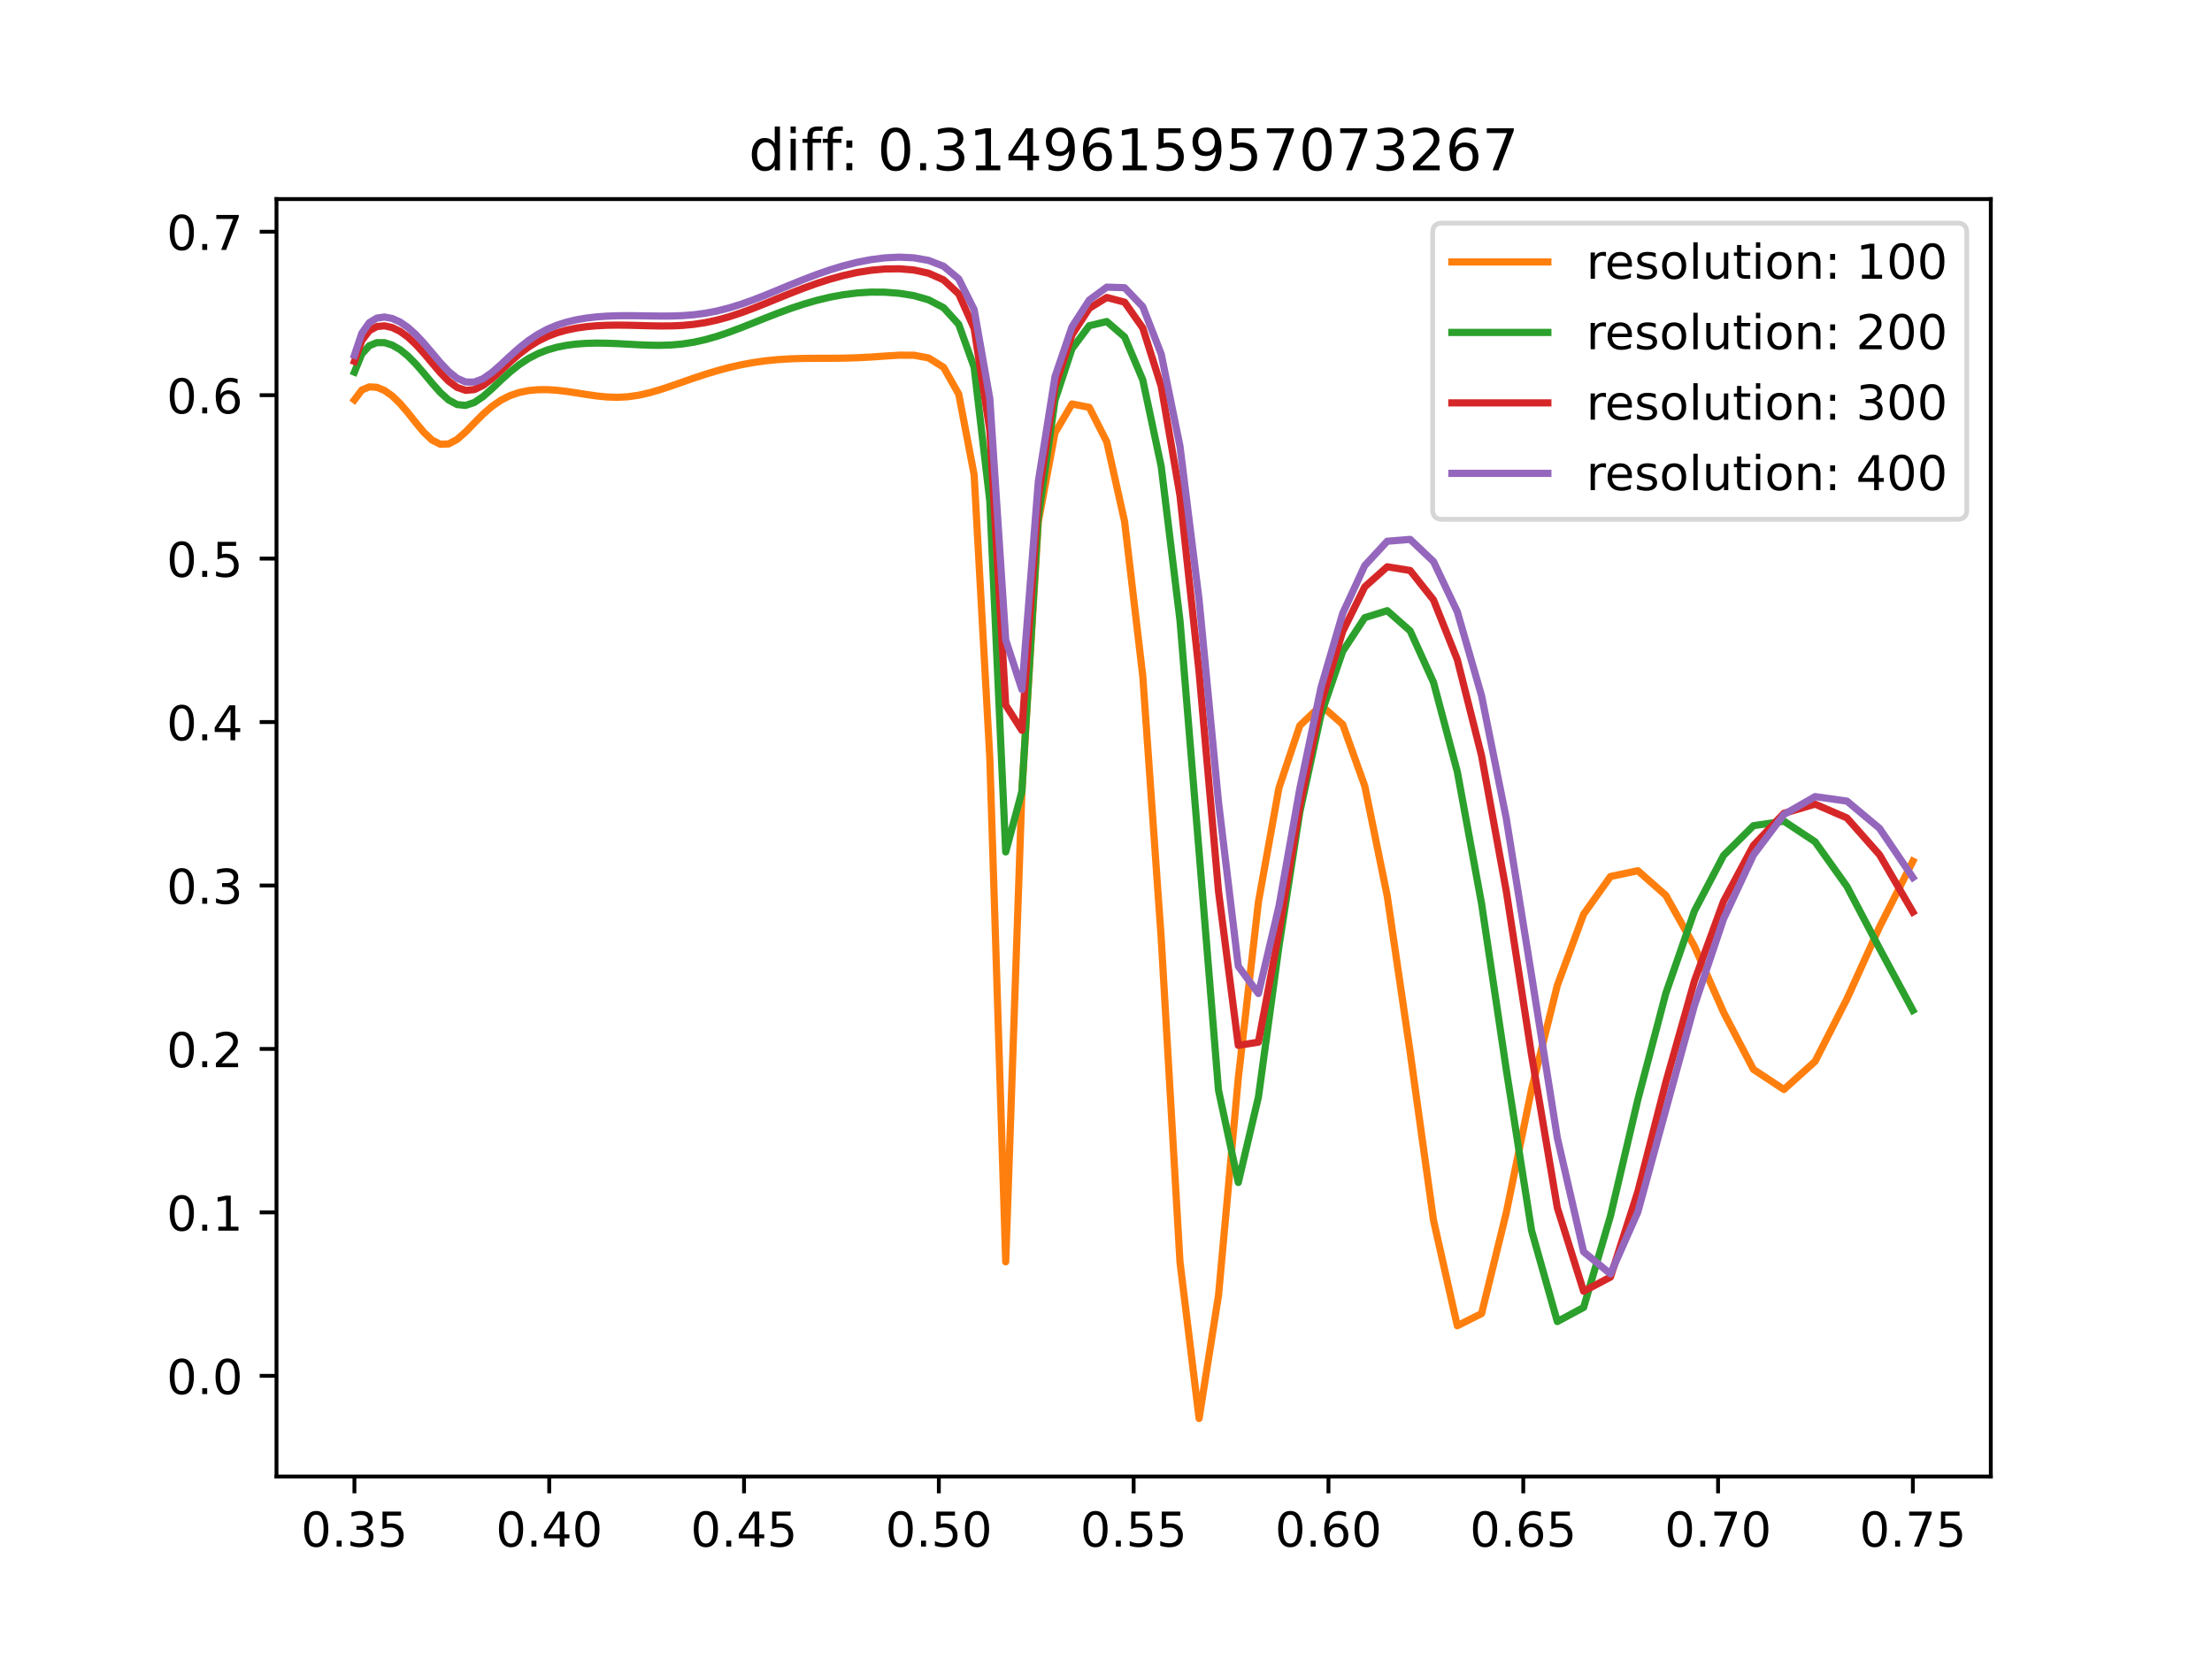<?xml version="1.0" encoding="utf-8" standalone="no"?>
<!DOCTYPE svg PUBLIC "-//W3C//DTD SVG 1.1//EN"
  "http://www.w3.org/Graphics/SVG/1.1/DTD/svg11.dtd">
<!-- Created with matplotlib (https://matplotlib.org/) -->
<svg height="345.6pt" version="1.1" viewBox="0 0 460.8 345.6" width="460.8pt" xmlns="http://www.w3.org/2000/svg" xmlns:xlink="http://www.w3.org/1999/xlink">
 <defs>
  <style type="text/css">
*{stroke-linecap:butt;stroke-linejoin:round;}
  </style>
 </defs>
 <g id="figure_1">
  <g id="patch_1">
   <path d="M 0 345.6 
L 460.8 345.6 
L 460.8 0 
L 0 0 
z
" style="fill:#ffffff;"/>
  </g>
  <g id="axes_1">
   <g id="patch_2">
    <path d="M 57.6 307.584 
L 414.72 307.584 
L 414.72 41.472 
L 57.6 41.472 
z
" style="fill:#ffffff;"/>
   </g>
   <g id="matplotlib.axis_1">
    <g id="xtick_1">
     <g id="line2d_1">
      <defs>
       <path d="M 0 0 
L 0 3.5 
" id="m73c33b5036" style="stroke:#000000;stroke-width:0.8;"/>
      </defs>
      <g>
       <use style="stroke:#000000;stroke-width:0.8;" x="73.833" xlink:href="#m73c33b5036" y="307.584"/>
      </g>
     </g>
     <g id="text_1">
      <!-- 0.35 -->
      <defs>
       <path d="M 31.781 66.406 
Q 24.172 66.406 20.328 58.906 
Q 16.5 51.422 16.5 36.375 
Q 16.5 21.391 20.328 13.891 
Q 24.172 6.391 31.781 6.391 
Q 39.453 6.391 43.281 13.891 
Q 47.125 21.391 47.125 36.375 
Q 47.125 51.422 43.281 58.906 
Q 39.453 66.406 31.781 66.406 
z
M 31.781 74.219 
Q 44.047 74.219 50.516 64.516 
Q 56.984 54.828 56.984 36.375 
Q 56.984 17.969 50.516 8.266 
Q 44.047 -1.422 31.781 -1.422 
Q 19.531 -1.422 13.062 8.266 
Q 6.594 17.969 6.594 36.375 
Q 6.594 54.828 13.062 64.516 
Q 19.531 74.219 31.781 74.219 
z
" id="DejaVuSans-48"/>
       <path d="M 10.688 12.406 
L 21 12.406 
L 21 0 
L 10.688 0 
z
" id="DejaVuSans-46"/>
       <path d="M 40.578 39.312 
Q 47.656 37.797 51.625 33 
Q 55.609 28.219 55.609 21.188 
Q 55.609 10.406 48.188 4.484 
Q 40.766 -1.422 27.094 -1.422 
Q 22.516 -1.422 17.656 -0.516 
Q 12.797 0.391 7.625 2.203 
L 7.625 11.719 
Q 11.719 9.328 16.594 8.109 
Q 21.484 6.891 26.812 6.891 
Q 36.078 6.891 40.938 10.547 
Q 45.797 14.203 45.797 21.188 
Q 45.797 27.641 41.281 31.266 
Q 36.766 34.906 28.719 34.906 
L 20.219 34.906 
L 20.219 43.016 
L 29.109 43.016 
Q 36.375 43.016 40.234 45.922 
Q 44.094 48.828 44.094 54.297 
Q 44.094 59.906 40.109 62.906 
Q 36.141 65.922 28.719 65.922 
Q 24.656 65.922 20.016 65.031 
Q 15.375 64.156 9.812 62.312 
L 9.812 71.094 
Q 15.438 72.656 20.344 73.438 
Q 25.25 74.219 29.594 74.219 
Q 40.828 74.219 47.359 69.109 
Q 53.906 64.016 53.906 55.328 
Q 53.906 49.266 50.438 45.094 
Q 46.969 40.922 40.578 39.312 
z
" id="DejaVuSans-51"/>
       <path d="M 10.797 72.906 
L 49.516 72.906 
L 49.516 64.594 
L 19.828 64.594 
L 19.828 46.734 
Q 21.969 47.469 24.109 47.828 
Q 26.266 48.188 28.422 48.188 
Q 40.625 48.188 47.75 41.5 
Q 54.891 34.812 54.891 23.391 
Q 54.891 11.625 47.562 5.094 
Q 40.234 -1.422 26.906 -1.422 
Q 22.312 -1.422 17.547 -0.641 
Q 12.797 0.141 7.719 1.703 
L 7.719 11.625 
Q 12.109 9.234 16.797 8.062 
Q 21.484 6.891 26.703 6.891 
Q 35.156 6.891 40.078 11.328 
Q 45.016 15.766 45.016 23.391 
Q 45.016 31 40.078 35.438 
Q 35.156 39.891 26.703 39.891 
Q 22.75 39.891 18.812 39.016 
Q 14.891 38.141 10.797 36.281 
z
" id="DejaVuSans-53"/>
      </defs>
      <g transform="translate(62.7 322.182)scale(0.1 -0.1)">
       <use xlink:href="#DejaVuSans-48"/>
       <use x="63.623" xlink:href="#DejaVuSans-46"/>
       <use x="95.41" xlink:href="#DejaVuSans-51"/>
       <use x="159.033" xlink:href="#DejaVuSans-53"/>
      </g>
     </g>
    </g>
    <g id="xtick_2">
     <g id="line2d_2">
      <g>
       <use style="stroke:#000000;stroke-width:0.8;" x="114.415" xlink:href="#m73c33b5036" y="307.584"/>
      </g>
     </g>
     <g id="text_2">
      <!-- 0.40 -->
      <defs>
       <path d="M 37.797 64.312 
L 12.891 25.391 
L 37.797 25.391 
z
M 35.203 72.906 
L 47.609 72.906 
L 47.609 25.391 
L 58.016 25.391 
L 58.016 17.188 
L 47.609 17.188 
L 47.609 0 
L 37.797 0 
L 37.797 17.188 
L 4.891 17.188 
L 4.891 26.703 
z
" id="DejaVuSans-52"/>
      </defs>
      <g transform="translate(103.282 322.182)scale(0.1 -0.1)">
       <use xlink:href="#DejaVuSans-48"/>
       <use x="63.623" xlink:href="#DejaVuSans-46"/>
       <use x="95.41" xlink:href="#DejaVuSans-52"/>
       <use x="159.033" xlink:href="#DejaVuSans-48"/>
      </g>
     </g>
    </g>
    <g id="xtick_3">
     <g id="line2d_3">
      <g>
       <use style="stroke:#000000;stroke-width:0.8;" x="154.996" xlink:href="#m73c33b5036" y="307.584"/>
      </g>
     </g>
     <g id="text_3">
      <!-- 0.45 -->
      <g transform="translate(143.864 322.182)scale(0.1 -0.1)">
       <use xlink:href="#DejaVuSans-48"/>
       <use x="63.623" xlink:href="#DejaVuSans-46"/>
       <use x="95.41" xlink:href="#DejaVuSans-52"/>
       <use x="159.033" xlink:href="#DejaVuSans-53"/>
      </g>
     </g>
    </g>
    <g id="xtick_4">
     <g id="line2d_4">
      <g>
       <use style="stroke:#000000;stroke-width:0.8;" x="195.578" xlink:href="#m73c33b5036" y="307.584"/>
      </g>
     </g>
     <g id="text_4">
      <!-- 0.50 -->
      <g transform="translate(184.445 322.182)scale(0.1 -0.1)">
       <use xlink:href="#DejaVuSans-48"/>
       <use x="63.623" xlink:href="#DejaVuSans-46"/>
       <use x="95.41" xlink:href="#DejaVuSans-53"/>
       <use x="159.033" xlink:href="#DejaVuSans-48"/>
      </g>
     </g>
    </g>
    <g id="xtick_5">
     <g id="line2d_5">
      <g>
       <use style="stroke:#000000;stroke-width:0.8;" x="236.16" xlink:href="#m73c33b5036" y="307.584"/>
      </g>
     </g>
     <g id="text_5">
      <!-- 0.55 -->
      <g transform="translate(225.027 322.182)scale(0.1 -0.1)">
       <use xlink:href="#DejaVuSans-48"/>
       <use x="63.623" xlink:href="#DejaVuSans-46"/>
       <use x="95.41" xlink:href="#DejaVuSans-53"/>
       <use x="159.033" xlink:href="#DejaVuSans-53"/>
      </g>
     </g>
    </g>
    <g id="xtick_6">
     <g id="line2d_6">
      <g>
       <use style="stroke:#000000;stroke-width:0.8;" x="276.742" xlink:href="#m73c33b5036" y="307.584"/>
      </g>
     </g>
     <g id="text_6">
      <!-- 0.60 -->
      <defs>
       <path d="M 33.016 40.375 
Q 26.375 40.375 22.484 35.828 
Q 18.609 31.297 18.609 23.391 
Q 18.609 15.531 22.484 10.953 
Q 26.375 6.391 33.016 6.391 
Q 39.656 6.391 43.531 10.953 
Q 47.406 15.531 47.406 23.391 
Q 47.406 31.297 43.531 35.828 
Q 39.656 40.375 33.016 40.375 
z
M 52.594 71.297 
L 52.594 62.312 
Q 48.875 64.062 45.094 64.984 
Q 41.312 65.922 37.594 65.922 
Q 27.828 65.922 22.672 59.328 
Q 17.531 52.734 16.797 39.406 
Q 19.672 43.656 24.016 45.922 
Q 28.375 48.188 33.594 48.188 
Q 44.578 48.188 50.953 41.516 
Q 57.328 34.859 57.328 23.391 
Q 57.328 12.156 50.688 5.359 
Q 44.047 -1.422 33.016 -1.422 
Q 20.359 -1.422 13.672 8.266 
Q 6.984 17.969 6.984 36.375 
Q 6.984 53.656 15.188 63.938 
Q 23.391 74.219 37.203 74.219 
Q 40.922 74.219 44.703 73.484 
Q 48.484 72.75 52.594 71.297 
z
" id="DejaVuSans-54"/>
      </defs>
      <g transform="translate(265.609 322.182)scale(0.1 -0.1)">
       <use xlink:href="#DejaVuSans-48"/>
       <use x="63.623" xlink:href="#DejaVuSans-46"/>
       <use x="95.41" xlink:href="#DejaVuSans-54"/>
       <use x="159.033" xlink:href="#DejaVuSans-48"/>
      </g>
     </g>
    </g>
    <g id="xtick_7">
     <g id="line2d_7">
      <g>
       <use style="stroke:#000000;stroke-width:0.8;" x="317.324" xlink:href="#m73c33b5036" y="307.584"/>
      </g>
     </g>
     <g id="text_7">
      <!-- 0.65 -->
      <g transform="translate(306.191 322.182)scale(0.1 -0.1)">
       <use xlink:href="#DejaVuSans-48"/>
       <use x="63.623" xlink:href="#DejaVuSans-46"/>
       <use x="95.41" xlink:href="#DejaVuSans-54"/>
       <use x="159.033" xlink:href="#DejaVuSans-53"/>
      </g>
     </g>
    </g>
    <g id="xtick_8">
     <g id="line2d_8">
      <g>
       <use style="stroke:#000000;stroke-width:0.8;" x="357.905" xlink:href="#m73c33b5036" y="307.584"/>
      </g>
     </g>
     <g id="text_8">
      <!-- 0.70 -->
      <defs>
       <path d="M 8.203 72.906 
L 55.078 72.906 
L 55.078 68.703 
L 28.609 0 
L 18.312 0 
L 43.219 64.594 
L 8.203 64.594 
z
" id="DejaVuSans-55"/>
      </defs>
      <g transform="translate(346.773 322.182)scale(0.1 -0.1)">
       <use xlink:href="#DejaVuSans-48"/>
       <use x="63.623" xlink:href="#DejaVuSans-46"/>
       <use x="95.41" xlink:href="#DejaVuSans-55"/>
       <use x="159.033" xlink:href="#DejaVuSans-48"/>
      </g>
     </g>
    </g>
    <g id="xtick_9">
     <g id="line2d_9">
      <g>
       <use style="stroke:#000000;stroke-width:0.8;" x="398.487" xlink:href="#m73c33b5036" y="307.584"/>
      </g>
     </g>
     <g id="text_9">
      <!-- 0.75 -->
      <g transform="translate(387.354 322.182)scale(0.1 -0.1)">
       <use xlink:href="#DejaVuSans-48"/>
       <use x="63.623" xlink:href="#DejaVuSans-46"/>
       <use x="95.41" xlink:href="#DejaVuSans-55"/>
       <use x="159.033" xlink:href="#DejaVuSans-53"/>
      </g>
     </g>
    </g>
   </g>
   <g id="matplotlib.axis_2">
    <g id="ytick_1">
     <g id="line2d_10">
      <defs>
       <path d="M 0 0 
L -3.5 0 
" id="mf2b25e48ef" style="stroke:#000000;stroke-width:0.8;"/>
      </defs>
      <g>
       <use style="stroke:#000000;stroke-width:0.8;" x="57.6" xlink:href="#mf2b25e48ef" y="286.615"/>
      </g>
     </g>
     <g id="text_10">
      <!-- 0.0 -->
      <g transform="translate(34.697 290.414)scale(0.1 -0.1)">
       <use xlink:href="#DejaVuSans-48"/>
       <use x="63.623" xlink:href="#DejaVuSans-46"/>
       <use x="95.41" xlink:href="#DejaVuSans-48"/>
      </g>
     </g>
    </g>
    <g id="ytick_2">
     <g id="line2d_11">
      <g>
       <use style="stroke:#000000;stroke-width:0.8;" x="57.6" xlink:href="#mf2b25e48ef" y="252.565"/>
      </g>
     </g>
     <g id="text_11">
      <!-- 0.1 -->
      <defs>
       <path d="M 12.406 8.297 
L 28.516 8.297 
L 28.516 63.922 
L 10.984 60.406 
L 10.984 69.391 
L 28.422 72.906 
L 38.281 72.906 
L 38.281 8.297 
L 54.391 8.297 
L 54.391 0 
L 12.406 0 
z
" id="DejaVuSans-49"/>
      </defs>
      <g transform="translate(34.697 256.365)scale(0.1 -0.1)">
       <use xlink:href="#DejaVuSans-48"/>
       <use x="63.623" xlink:href="#DejaVuSans-46"/>
       <use x="95.41" xlink:href="#DejaVuSans-49"/>
      </g>
     </g>
    </g>
    <g id="ytick_3">
     <g id="line2d_12">
      <g>
       <use style="stroke:#000000;stroke-width:0.8;" x="57.6" xlink:href="#mf2b25e48ef" y="218.516"/>
      </g>
     </g>
     <g id="text_12">
      <!-- 0.2 -->
      <defs>
       <path d="M 19.188 8.297 
L 53.609 8.297 
L 53.609 0 
L 7.328 0 
L 7.328 8.297 
Q 12.938 14.109 22.625 23.891 
Q 32.328 33.688 34.812 36.531 
Q 39.547 41.844 41.422 45.531 
Q 43.312 49.219 43.312 52.781 
Q 43.312 58.594 39.234 62.25 
Q 35.156 65.922 28.609 65.922 
Q 23.969 65.922 18.812 64.312 
Q 13.672 62.703 7.812 59.422 
L 7.812 69.391 
Q 13.766 71.781 18.938 73 
Q 24.125 74.219 28.422 74.219 
Q 39.75 74.219 46.484 68.547 
Q 53.219 62.891 53.219 53.422 
Q 53.219 48.922 51.531 44.891 
Q 49.859 40.875 45.406 35.406 
Q 44.188 33.984 37.641 27.219 
Q 31.109 20.453 19.188 8.297 
z
" id="DejaVuSans-50"/>
      </defs>
      <g transform="translate(34.697 222.315)scale(0.1 -0.1)">
       <use xlink:href="#DejaVuSans-48"/>
       <use x="63.623" xlink:href="#DejaVuSans-46"/>
       <use x="95.41" xlink:href="#DejaVuSans-50"/>
      </g>
     </g>
    </g>
    <g id="ytick_4">
     <g id="line2d_13">
      <g>
       <use style="stroke:#000000;stroke-width:0.8;" x="57.6" xlink:href="#mf2b25e48ef" y="184.467"/>
      </g>
     </g>
     <g id="text_13">
      <!-- 0.3 -->
      <g transform="translate(34.697 188.266)scale(0.1 -0.1)">
       <use xlink:href="#DejaVuSans-48"/>
       <use x="63.623" xlink:href="#DejaVuSans-46"/>
       <use x="95.41" xlink:href="#DejaVuSans-51"/>
      </g>
     </g>
    </g>
    <g id="ytick_5">
     <g id="line2d_14">
      <g>
       <use style="stroke:#000000;stroke-width:0.8;" x="57.6" xlink:href="#mf2b25e48ef" y="150.418"/>
      </g>
     </g>
     <g id="text_14">
      <!-- 0.4 -->
      <g transform="translate(34.697 154.217)scale(0.1 -0.1)">
       <use xlink:href="#DejaVuSans-48"/>
       <use x="63.623" xlink:href="#DejaVuSans-46"/>
       <use x="95.41" xlink:href="#DejaVuSans-52"/>
      </g>
     </g>
    </g>
    <g id="ytick_6">
     <g id="line2d_15">
      <g>
       <use style="stroke:#000000;stroke-width:0.8;" x="57.6" xlink:href="#mf2b25e48ef" y="116.368"/>
      </g>
     </g>
     <g id="text_15">
      <!-- 0.5 -->
      <g transform="translate(34.697 120.168)scale(0.1 -0.1)">
       <use xlink:href="#DejaVuSans-48"/>
       <use x="63.623" xlink:href="#DejaVuSans-46"/>
       <use x="95.41" xlink:href="#DejaVuSans-53"/>
      </g>
     </g>
    </g>
    <g id="ytick_7">
     <g id="line2d_16">
      <g>
       <use style="stroke:#000000;stroke-width:0.8;" x="57.6" xlink:href="#mf2b25e48ef" y="82.319"/>
      </g>
     </g>
     <g id="text_16">
      <!-- 0.6 -->
      <g transform="translate(34.697 86.118)scale(0.1 -0.1)">
       <use xlink:href="#DejaVuSans-48"/>
       <use x="63.623" xlink:href="#DejaVuSans-46"/>
       <use x="95.41" xlink:href="#DejaVuSans-54"/>
      </g>
     </g>
    </g>
    <g id="ytick_8">
     <g id="line2d_17">
      <g>
       <use style="stroke:#000000;stroke-width:0.8;" x="57.6" xlink:href="#mf2b25e48ef" y="48.27"/>
      </g>
     </g>
     <g id="text_17">
      <!-- 0.7 -->
      <g transform="translate(34.697 52.069)scale(0.1 -0.1)">
       <use xlink:href="#DejaVuSans-48"/>
       <use x="63.623" xlink:href="#DejaVuSans-46"/>
       <use x="95.41" xlink:href="#DejaVuSans-55"/>
      </g>
     </g>
    </g>
   </g>
   <g id="line2d_18">
    <path clip-path="url(#pc853563115)" d="M 398.487 179.405 
L 391.54 193.111 
L 384.75 208.094 
L 378.111 221.105 
L 371.619 226.958 
L 365.269 222.777 
L 359.056 210.896 
L 352.975 197.125 
L 347.023 186.52 
L 341.195 181.386 
L 335.488 182.59 
L 329.898 190.444 
L 324.422 205.271 
L 319.055 226.92 
L 313.795 252.588 
L 308.638 273.642 
L 303.582 276.18 
L 298.624 254.206 
L 293.76 219.188 
L 288.988 186.664 
L 284.306 163.739 
L 279.711 150.902 
L 275.201 146.937 
L 270.773 151.16 
L 266.424 164.151 
L 262.154 187.899 
L 257.96 224.595 
L 253.839 269.854 
L 249.791 295.488 
L 245.812 262.886 
L 241.901 195.475 
L 238.058 140.834 
L 234.278 108.668 
L 230.563 92.048 
L 226.908 84.853 
L 223.314 84.155 
L 219.778 90.148 
L 216.3 108.736 
L 212.877 165.027 
L 209.509 262.86 
L 206.194 157.842 
L 202.931 98.906 
L 199.719 82.089 
L 196.557 76.508 
L 193.442 74.558 
L 190.375 73.998 
L 187.355 73.99 
L 184.379 74.172 
L 181.448 74.377 
L 178.56 74.528 
L 175.714 74.609 
L 172.91 74.636 
L 170.146 74.642 
L 167.422 74.666 
L 164.736 74.744 
L 162.088 74.904 
L 159.478 75.162 
L 156.904 75.525 
L 154.365 75.995 
L 151.861 76.564 
L 149.392 77.224 
L 146.956 77.961 
L 144.552 78.757 
L 142.181 79.584 
L 139.841 80.404 
L 137.532 81.171 
L 135.254 81.833 
L 133.005 82.339 
L 130.785 82.655 
L 128.594 82.769 
L 126.43 82.699 
L 124.294 82.483 
L 122.186 82.18 
L 120.103 81.847 
L 118.046 81.539 
L 116.015 81.302 
L 114.009 81.172 
L 112.027 81.184 
L 110.07 81.37 
L 108.136 81.769 
L 106.225 82.424 
L 104.337 83.38 
L 102.472 84.669 
L 100.628 86.277 
L 98.806 88.112 
L 97.005 89.969 
L 95.226 91.538 
L 93.466 92.479 
L 91.727 92.539 
L 90.008 91.678 
L 88.308 90.077 
L 86.627 88.054 
L 84.965 85.956 
L 83.322 84.035 
L 81.696 82.469 
L 80.089 81.336 
L 78.499 80.681 
L 76.927 80.591 
L 75.371 81.252 
L 73.833 83.298 
" style="fill:none;stroke:#ff7f0e;stroke-linecap:square;stroke-width:1.5;"/>
   </g>
   <g id="line2d_19">
    <path clip-path="url(#pc853563115)" d="M 398.487 210.474 
L 391.54 197.582 
L 384.75 184.664 
L 378.111 175.354 
L 371.619 171.06 
L 365.269 172.008 
L 359.056 178.198 
L 352.975 189.795 
L 347.023 206.924 
L 341.195 229.058 
L 335.488 253.316 
L 329.898 272.361 
L 324.422 275.305 
L 319.055 256.353 
L 313.795 222.877 
L 308.638 188.253 
L 303.582 160.739 
L 298.624 142.141 
L 293.76 131.424 
L 288.988 127.214 
L 284.306 128.67 
L 279.711 135.679 
L 275.201 148.828 
L 270.773 169.185 
L 266.424 197.186 
L 262.154 228.528 
L 257.96 246.332 
L 253.839 227.112 
L 249.791 177.455 
L 245.812 129.254 
L 241.901 97.168 
L 238.058 79.129 
L 234.278 70.191 
L 230.563 66.982 
L 226.908 67.855 
L 223.314 72.652 
L 219.778 83.378 
L 216.3 107.752 
L 212.877 164.89 
L 209.509 177.468 
L 206.194 104.397 
L 202.931 76.513 
L 199.719 67.564 
L 196.557 64.089 
L 193.442 62.462 
L 190.375 61.587 
L 187.355 61.099 
L 184.379 60.87 
L 181.448 60.853 
L 178.56 61.029 
L 175.714 61.384 
L 172.91 61.901 
L 170.146 62.565 
L 167.422 63.354 
L 164.736 64.248 
L 162.088 65.219 
L 159.478 66.238 
L 156.904 67.27 
L 154.365 68.276 
L 151.861 69.216 
L 149.392 70.051 
L 146.956 70.748 
L 144.552 71.284 
L 142.181 71.653 
L 139.841 71.864 
L 137.532 71.939 
L 135.254 71.911 
L 133.005 71.818 
L 130.785 71.696 
L 128.594 71.58 
L 126.43 71.498 
L 124.294 71.471 
L 122.186 71.522 
L 120.103 71.667 
L 118.046 71.93 
L 116.015 72.333 
L 114.009 72.908 
L 112.027 73.689 
L 110.07 74.706 
L 108.136 75.981 
L 106.225 77.504 
L 104.337 79.217 
L 102.472 80.988 
L 100.628 82.616 
L 98.806 83.85 
L 97.005 84.451 
L 95.226 84.277 
L 93.466 83.33 
L 91.727 81.764 
L 90.008 79.823 
L 88.308 77.77 
L 86.627 75.828 
L 84.965 74.147 
L 83.322 72.818 
L 81.696 71.885 
L 80.089 71.383 
L 78.499 71.376 
L 76.927 72.022 
L 75.371 73.743 
L 73.833 77.519 
" style="fill:none;stroke:#2ca02c;stroke-linecap:square;stroke-width:1.5;"/>
   </g>
   <g id="line2d_20">
    <path clip-path="url(#pc853563115)" d="M 398.487 189.994 
L 391.54 178.064 
L 384.75 170.388 
L 378.111 167.517 
L 371.619 169.428 
L 365.269 176.124 
L 359.056 187.73 
L 352.975 204.37 
L 347.023 225.447 
L 341.195 248.234 
L 335.488 266.034 
L 329.898 268.998 
L 324.422 251.603 
L 319.055 219.812 
L 313.795 185.691 
L 308.638 157.44 
L 303.582 137.41 
L 298.624 124.97 
L 293.76 118.844 
L 288.988 118.073 
L 284.306 122.248 
L 279.711 131.529 
L 275.201 146.554 
L 270.773 167.922 
L 266.424 194.244 
L 262.154 217.099 
L 257.96 217.767 
L 253.839 185.685 
L 249.791 139.981 
L 245.812 103.223 
L 241.901 80.475 
L 238.058 68.317 
L 234.278 62.947 
L 230.563 61.966 
L 226.908 64.23 
L 223.314 69.765 
L 219.778 80.537 
L 216.3 103.683 
L 212.877 152.138 
L 209.509 146.888 
L 206.194 89.62 
L 202.931 68.414 
L 199.719 61.231 
L 196.557 58.296 
L 193.442 56.916 
L 190.375 56.249 
L 187.355 55.996 
L 184.379 56.032 
L 181.448 56.299 
L 178.56 56.76 
L 175.714 57.388 
L 172.91 58.158 
L 170.146 59.045 
L 167.422 60.025 
L 164.736 61.068 
L 162.088 62.14 
L 159.478 63.207 
L 156.904 64.23 
L 154.365 65.171 
L 151.861 65.995 
L 149.392 66.676 
L 146.956 67.199 
L 144.552 67.566 
L 142.181 67.788 
L 139.841 67.89 
L 137.532 67.904 
L 135.254 67.864 
L 133.005 67.803 
L 130.785 67.749 
L 128.594 67.728 
L 126.43 67.759 
L 124.294 67.859 
L 122.186 68.046 
L 120.103 68.339 
L 118.046 68.76 
L 116.015 69.337 
L 114.009 70.102 
L 112.027 71.085 
L 110.07 72.308 
L 108.136 73.773 
L 106.225 75.438 
L 104.337 77.201 
L 102.472 78.895 
L 100.628 80.293 
L 98.806 81.16 
L 97.005 81.318 
L 95.226 80.707 
L 93.466 79.412 
L 91.727 77.63 
L 90.008 75.611 
L 88.308 73.589 
L 86.627 71.747 
L 84.965 70.2 
L 83.322 69.016 
L 81.696 68.228 
L 80.089 67.873 
L 78.499 68.03 
L 76.927 68.894 
L 75.371 70.95 
L 73.833 75.288 
" style="fill:none;stroke:#d62728;stroke-linecap:square;stroke-width:1.5;"/>
   </g>
   <g id="line2d_21">
    <path clip-path="url(#pc853563115)" d="M 398.487 182.804 
L 391.54 172.562 
L 384.75 166.884 
L 378.111 165.95 
L 371.619 169.678 
L 365.269 178.12 
L 359.056 191.41 
L 352.975 209.489 
L 347.023 231.167 
L 341.195 252.47 
L 335.488 265.376 
L 329.898 260.776 
L 324.422 237.043 
L 319.055 203.225 
L 313.795 170.55 
L 308.638 144.947 
L 303.582 127.426 
L 298.624 116.98 
L 293.76 112.367 
L 288.988 112.748 
L 284.306 117.817 
L 279.711 127.774 
L 275.201 143.185 
L 270.773 164.306 
L 266.424 188.822 
L 262.154 206.976 
L 257.96 201.283 
L 253.839 167.089 
L 249.791 124.958 
L 245.812 92.968 
L 241.901 73.766 
L 238.058 63.88 
L 234.278 59.934 
L 230.563 59.815 
L 226.908 62.515 
L 223.314 68.092 
L 219.778 78.452 
L 216.3 100.303 
L 212.877 143.627 
L 209.509 133.275 
L 206.194 83.028 
L 202.931 64.493 
L 199.719 58.097 
L 196.557 55.463 
L 193.442 54.248 
L 190.375 53.708 
L 187.355 53.568 
L 184.379 53.713 
L 181.448 54.084 
L 178.56 54.643 
L 175.714 55.362 
L 172.91 56.215 
L 170.146 57.175 
L 167.422 58.214 
L 164.736 59.3 
L 162.088 60.397 
L 159.478 61.469 
L 156.904 62.475 
L 154.365 63.381 
L 151.861 64.156 
L 149.392 64.781 
L 146.956 65.248 
L 144.552 65.565 
L 142.181 65.75 
L 139.841 65.831 
L 137.532 65.841 
L 135.254 65.813 
L 133.005 65.776 
L 130.785 65.758 
L 128.594 65.779 
L 126.43 65.858 
L 124.294 66.01 
L 122.186 66.253 
L 120.103 66.607 
L 118.046 67.094 
L 116.015 67.744 
L 114.009 68.587 
L 112.027 69.653 
L 110.07 70.957 
L 108.136 72.49 
L 106.225 74.197 
L 104.337 75.962 
L 102.472 77.601 
L 100.628 78.887 
L 98.806 79.597 
L 97.005 79.58 
L 95.226 78.809 
L 93.466 77.393 
L 91.727 75.543 
L 90.008 73.505 
L 88.308 71.501 
L 86.627 69.698 
L 84.965 68.202 
L 83.322 67.071 
L 81.696 66.339 
L 80.089 66.042 
L 78.499 66.266 
L 76.927 67.223 
L 75.371 69.426 
L 73.833 74.008 
" style="fill:none;stroke:#9467bd;stroke-linecap:square;stroke-width:1.5;"/>
   </g>
   <g id="patch_3">
    <path d="M 57.6 307.584 
L 57.6 41.472 
" style="fill:none;stroke:#000000;stroke-linecap:square;stroke-linejoin:miter;stroke-width:0.8;"/>
   </g>
   <g id="patch_4">
    <path d="M 414.72 307.584 
L 414.72 41.472 
" style="fill:none;stroke:#000000;stroke-linecap:square;stroke-linejoin:miter;stroke-width:0.8;"/>
   </g>
   <g id="patch_5">
    <path d="M 57.6 307.584 
L 414.72 307.584 
" style="fill:none;stroke:#000000;stroke-linecap:square;stroke-linejoin:miter;stroke-width:0.8;"/>
   </g>
   <g id="patch_6">
    <path d="M 57.6 41.472 
L 414.72 41.472 
" style="fill:none;stroke:#000000;stroke-linecap:square;stroke-linejoin:miter;stroke-width:0.8;"/>
   </g>
   <g id="text_18">
    <!-- diff: 0.3149615957073267 -->
    <defs>
     <path d="M 45.406 46.391 
L 45.406 75.984 
L 54.391 75.984 
L 54.391 0 
L 45.406 0 
L 45.406 8.203 
Q 42.578 3.328 38.25 0.953 
Q 33.938 -1.422 27.875 -1.422 
Q 17.969 -1.422 11.734 6.484 
Q 5.516 14.406 5.516 27.297 
Q 5.516 40.188 11.734 48.094 
Q 17.969 56 27.875 56 
Q 33.938 56 38.25 53.625 
Q 42.578 51.266 45.406 46.391 
z
M 14.797 27.297 
Q 14.797 17.391 18.875 11.75 
Q 22.953 6.109 30.078 6.109 
Q 37.203 6.109 41.297 11.75 
Q 45.406 17.391 45.406 27.297 
Q 45.406 37.203 41.297 42.844 
Q 37.203 48.484 30.078 48.484 
Q 22.953 48.484 18.875 42.844 
Q 14.797 37.203 14.797 27.297 
z
" id="DejaVuSans-100"/>
     <path d="M 9.422 54.688 
L 18.406 54.688 
L 18.406 0 
L 9.422 0 
z
M 9.422 75.984 
L 18.406 75.984 
L 18.406 64.594 
L 9.422 64.594 
z
" id="DejaVuSans-105"/>
     <path d="M 37.109 75.984 
L 37.109 68.5 
L 28.516 68.5 
Q 23.688 68.5 21.797 66.547 
Q 19.922 64.594 19.922 59.516 
L 19.922 54.688 
L 34.719 54.688 
L 34.719 47.703 
L 19.922 47.703 
L 19.922 0 
L 10.891 0 
L 10.891 47.703 
L 2.297 47.703 
L 2.297 54.688 
L 10.891 54.688 
L 10.891 58.5 
Q 10.891 67.625 15.141 71.797 
Q 19.391 75.984 28.609 75.984 
z
" id="DejaVuSans-102"/>
     <path d="M 11.719 12.406 
L 22.016 12.406 
L 22.016 0 
L 11.719 0 
z
M 11.719 51.703 
L 22.016 51.703 
L 22.016 39.312 
L 11.719 39.312 
z
" id="DejaVuSans-58"/>
     <path id="DejaVuSans-32"/>
     <path d="M 10.984 1.516 
L 10.984 10.5 
Q 14.703 8.734 18.5 7.812 
Q 22.312 6.891 25.984 6.891 
Q 35.75 6.891 40.891 13.453 
Q 46.047 20.016 46.781 33.406 
Q 43.953 29.203 39.594 26.953 
Q 35.25 24.703 29.984 24.703 
Q 19.047 24.703 12.672 31.312 
Q 6.297 37.938 6.297 49.422 
Q 6.297 60.641 12.938 67.422 
Q 19.578 74.219 30.609 74.219 
Q 43.266 74.219 49.922 64.516 
Q 56.594 54.828 56.594 36.375 
Q 56.594 19.141 48.406 8.859 
Q 40.234 -1.422 26.422 -1.422 
Q 22.703 -1.422 18.891 -0.688 
Q 15.094 0.047 10.984 1.516 
z
M 30.609 32.422 
Q 37.25 32.422 41.125 36.953 
Q 45.016 41.5 45.016 49.422 
Q 45.016 57.281 41.125 61.844 
Q 37.25 66.406 30.609 66.406 
Q 23.969 66.406 20.094 61.844 
Q 16.219 57.281 16.219 49.422 
Q 16.219 41.5 20.094 36.953 
Q 23.969 32.422 30.609 32.422 
z
" id="DejaVuSans-57"/>
    </defs>
    <g transform="translate(155.945 35.472)scale(0.12 -0.12)">
     <use xlink:href="#DejaVuSans-100"/>
     <use x="63.477" xlink:href="#DejaVuSans-105"/>
     <use x="91.26" xlink:href="#DejaVuSans-102"/>
     <use x="126.465" xlink:href="#DejaVuSans-102"/>
     <use x="158.045" xlink:href="#DejaVuSans-58"/>
     <use x="191.736" xlink:href="#DejaVuSans-32"/>
     <use x="223.523" xlink:href="#DejaVuSans-48"/>
     <use x="287.146" xlink:href="#DejaVuSans-46"/>
     <use x="318.934" xlink:href="#DejaVuSans-51"/>
     <use x="382.557" xlink:href="#DejaVuSans-49"/>
     <use x="446.18" xlink:href="#DejaVuSans-52"/>
     <use x="509.803" xlink:href="#DejaVuSans-57"/>
     <use x="573.426" xlink:href="#DejaVuSans-54"/>
     <use x="637.049" xlink:href="#DejaVuSans-49"/>
     <use x="700.672" xlink:href="#DejaVuSans-53"/>
     <use x="764.295" xlink:href="#DejaVuSans-57"/>
     <use x="827.918" xlink:href="#DejaVuSans-53"/>
     <use x="891.541" xlink:href="#DejaVuSans-55"/>
     <use x="955.164" xlink:href="#DejaVuSans-48"/>
     <use x="1018.787" xlink:href="#DejaVuSans-55"/>
     <use x="1082.41" xlink:href="#DejaVuSans-51"/>
     <use x="1146.033" xlink:href="#DejaVuSans-50"/>
     <use x="1209.656" xlink:href="#DejaVuSans-54"/>
     <use x="1273.279" xlink:href="#DejaVuSans-55"/>
    </g>
   </g>
   <g id="legend_1">
    <g id="patch_7">
     <path d="M 300.448 108.184 
L 407.72 108.184 
Q 409.72 108.184 409.72 106.184 
L 409.72 48.472 
Q 409.72 46.472 407.72 46.472 
L 300.448 46.472 
Q 298.448 46.472 298.448 48.472 
L 298.448 106.184 
Q 298.448 108.184 300.448 108.184 
z
" style="fill:#ffffff;opacity:0.8;stroke:#cccccc;stroke-linejoin:miter;"/>
    </g>
    <g id="line2d_22">
     <path d="M 302.448 54.57 
L 322.448 54.57 
" style="fill:none;stroke:#ff7f0e;stroke-linecap:square;stroke-width:1.5;"/>
    </g>
    <g id="line2d_23"/>
    <g id="text_19">
     <!-- resolution: 100 -->
     <defs>
      <path d="M 41.109 46.297 
Q 39.594 47.172 37.812 47.578 
Q 36.031 48 33.891 48 
Q 26.266 48 22.188 43.047 
Q 18.109 38.094 18.109 28.812 
L 18.109 0 
L 9.078 0 
L 9.078 54.688 
L 18.109 54.688 
L 18.109 46.188 
Q 20.953 51.172 25.484 53.578 
Q 30.031 56 36.531 56 
Q 37.453 56 38.578 55.875 
Q 39.703 55.766 41.062 55.516 
z
" id="DejaVuSans-114"/>
      <path d="M 56.203 29.594 
L 56.203 25.203 
L 14.891 25.203 
Q 15.484 15.922 20.484 11.062 
Q 25.484 6.203 34.422 6.203 
Q 39.594 6.203 44.453 7.469 
Q 49.312 8.734 54.109 11.281 
L 54.109 2.781 
Q 49.266 0.734 44.188 -0.344 
Q 39.109 -1.422 33.891 -1.422 
Q 20.797 -1.422 13.156 6.188 
Q 5.516 13.812 5.516 26.812 
Q 5.516 40.234 12.766 48.109 
Q 20.016 56 32.328 56 
Q 43.359 56 49.781 48.891 
Q 56.203 41.797 56.203 29.594 
z
M 47.219 32.234 
Q 47.125 39.594 43.094 43.984 
Q 39.062 48.391 32.422 48.391 
Q 24.906 48.391 20.391 44.141 
Q 15.875 39.891 15.188 32.172 
z
" id="DejaVuSans-101"/>
      <path d="M 44.281 53.078 
L 44.281 44.578 
Q 40.484 46.531 36.375 47.5 
Q 32.281 48.484 27.875 48.484 
Q 21.188 48.484 17.844 46.438 
Q 14.5 44.391 14.5 40.281 
Q 14.5 37.156 16.891 35.375 
Q 19.281 33.594 26.516 31.984 
L 29.594 31.297 
Q 39.156 29.25 43.188 25.516 
Q 47.219 21.781 47.219 15.094 
Q 47.219 7.469 41.188 3.016 
Q 35.156 -1.422 24.609 -1.422 
Q 20.219 -1.422 15.453 -0.562 
Q 10.688 0.297 5.422 2 
L 5.422 11.281 
Q 10.406 8.688 15.234 7.391 
Q 20.062 6.109 24.812 6.109 
Q 31.156 6.109 34.562 8.281 
Q 37.984 10.453 37.984 14.406 
Q 37.984 18.062 35.516 20.016 
Q 33.062 21.969 24.703 23.781 
L 21.578 24.516 
Q 13.234 26.266 9.516 29.906 
Q 5.812 33.547 5.812 39.891 
Q 5.812 47.609 11.281 51.797 
Q 16.75 56 26.812 56 
Q 31.781 56 36.172 55.266 
Q 40.578 54.547 44.281 53.078 
z
" id="DejaVuSans-115"/>
      <path d="M 30.609 48.391 
Q 23.391 48.391 19.188 42.75 
Q 14.984 37.109 14.984 27.297 
Q 14.984 17.484 19.156 11.844 
Q 23.344 6.203 30.609 6.203 
Q 37.797 6.203 41.984 11.859 
Q 46.188 17.531 46.188 27.297 
Q 46.188 37.016 41.984 42.703 
Q 37.797 48.391 30.609 48.391 
z
M 30.609 56 
Q 42.328 56 49.016 48.375 
Q 55.719 40.766 55.719 27.297 
Q 55.719 13.875 49.016 6.219 
Q 42.328 -1.422 30.609 -1.422 
Q 18.844 -1.422 12.172 6.219 
Q 5.516 13.875 5.516 27.297 
Q 5.516 40.766 12.172 48.375 
Q 18.844 56 30.609 56 
z
" id="DejaVuSans-111"/>
      <path d="M 9.422 75.984 
L 18.406 75.984 
L 18.406 0 
L 9.422 0 
z
" id="DejaVuSans-108"/>
      <path d="M 8.5 21.578 
L 8.5 54.688 
L 17.484 54.688 
L 17.484 21.922 
Q 17.484 14.156 20.5 10.266 
Q 23.531 6.391 29.594 6.391 
Q 36.859 6.391 41.078 11.031 
Q 45.312 15.672 45.312 23.688 
L 45.312 54.688 
L 54.297 54.688 
L 54.297 0 
L 45.312 0 
L 45.312 8.406 
Q 42.047 3.422 37.719 1 
Q 33.406 -1.422 27.688 -1.422 
Q 18.266 -1.422 13.375 4.438 
Q 8.5 10.297 8.5 21.578 
z
M 31.109 56 
z
" id="DejaVuSans-117"/>
      <path d="M 18.312 70.219 
L 18.312 54.688 
L 36.812 54.688 
L 36.812 47.703 
L 18.312 47.703 
L 18.312 18.016 
Q 18.312 11.328 20.141 9.422 
Q 21.969 7.516 27.594 7.516 
L 36.812 7.516 
L 36.812 0 
L 27.594 0 
Q 17.188 0 13.234 3.875 
Q 9.281 7.766 9.281 18.016 
L 9.281 47.703 
L 2.688 47.703 
L 2.688 54.688 
L 9.281 54.688 
L 9.281 70.219 
z
" id="DejaVuSans-116"/>
      <path d="M 54.891 33.016 
L 54.891 0 
L 45.906 0 
L 45.906 32.719 
Q 45.906 40.484 42.875 44.328 
Q 39.844 48.188 33.797 48.188 
Q 26.516 48.188 22.312 43.547 
Q 18.109 38.922 18.109 30.906 
L 18.109 0 
L 9.078 0 
L 9.078 54.688 
L 18.109 54.688 
L 18.109 46.188 
Q 21.344 51.125 25.703 53.562 
Q 30.078 56 35.797 56 
Q 45.219 56 50.047 50.172 
Q 54.891 44.344 54.891 33.016 
z
" id="DejaVuSans-110"/>
     </defs>
     <g transform="translate(330.448 58.07)scale(0.1 -0.1)">
      <use xlink:href="#DejaVuSans-114"/>
      <use x="38.863" xlink:href="#DejaVuSans-101"/>
      <use x="100.387" xlink:href="#DejaVuSans-115"/>
      <use x="152.486" xlink:href="#DejaVuSans-111"/>
      <use x="213.668" xlink:href="#DejaVuSans-108"/>
      <use x="241.451" xlink:href="#DejaVuSans-117"/>
      <use x="304.83" xlink:href="#DejaVuSans-116"/>
      <use x="344.039" xlink:href="#DejaVuSans-105"/>
      <use x="371.822" xlink:href="#DejaVuSans-111"/>
      <use x="433.004" xlink:href="#DejaVuSans-110"/>
      <use x="496.383" xlink:href="#DejaVuSans-58"/>
      <use x="530.074" xlink:href="#DejaVuSans-32"/>
      <use x="561.861" xlink:href="#DejaVuSans-49"/>
      <use x="625.484" xlink:href="#DejaVuSans-48"/>
      <use x="689.107" xlink:href="#DejaVuSans-48"/>
     </g>
    </g>
    <g id="line2d_24">
     <path d="M 302.448 69.249 
L 322.448 69.249 
" style="fill:none;stroke:#2ca02c;stroke-linecap:square;stroke-width:1.5;"/>
    </g>
    <g id="line2d_25"/>
    <g id="text_20">
     <!-- resolution: 200 -->
     <g transform="translate(330.448 72.749)scale(0.1 -0.1)">
      <use xlink:href="#DejaVuSans-114"/>
      <use x="38.863" xlink:href="#DejaVuSans-101"/>
      <use x="100.387" xlink:href="#DejaVuSans-115"/>
      <use x="152.486" xlink:href="#DejaVuSans-111"/>
      <use x="213.668" xlink:href="#DejaVuSans-108"/>
      <use x="241.451" xlink:href="#DejaVuSans-117"/>
      <use x="304.83" xlink:href="#DejaVuSans-116"/>
      <use x="344.039" xlink:href="#DejaVuSans-105"/>
      <use x="371.822" xlink:href="#DejaVuSans-111"/>
      <use x="433.004" xlink:href="#DejaVuSans-110"/>
      <use x="496.383" xlink:href="#DejaVuSans-58"/>
      <use x="530.074" xlink:href="#DejaVuSans-32"/>
      <use x="561.861" xlink:href="#DejaVuSans-50"/>
      <use x="625.484" xlink:href="#DejaVuSans-48"/>
      <use x="689.107" xlink:href="#DejaVuSans-48"/>
     </g>
    </g>
    <g id="line2d_26">
     <path d="M 302.448 83.927 
L 322.448 83.927 
" style="fill:none;stroke:#d62728;stroke-linecap:square;stroke-width:1.5;"/>
    </g>
    <g id="line2d_27"/>
    <g id="text_21">
     <!-- resolution: 300 -->
     <g transform="translate(330.448 87.427)scale(0.1 -0.1)">
      <use xlink:href="#DejaVuSans-114"/>
      <use x="38.863" xlink:href="#DejaVuSans-101"/>
      <use x="100.387" xlink:href="#DejaVuSans-115"/>
      <use x="152.486" xlink:href="#DejaVuSans-111"/>
      <use x="213.668" xlink:href="#DejaVuSans-108"/>
      <use x="241.451" xlink:href="#DejaVuSans-117"/>
      <use x="304.83" xlink:href="#DejaVuSans-116"/>
      <use x="344.039" xlink:href="#DejaVuSans-105"/>
      <use x="371.822" xlink:href="#DejaVuSans-111"/>
      <use x="433.004" xlink:href="#DejaVuSans-110"/>
      <use x="496.383" xlink:href="#DejaVuSans-58"/>
      <use x="530.074" xlink:href="#DejaVuSans-32"/>
      <use x="561.861" xlink:href="#DejaVuSans-51"/>
      <use x="625.484" xlink:href="#DejaVuSans-48"/>
      <use x="689.107" xlink:href="#DejaVuSans-48"/>
     </g>
    </g>
    <g id="line2d_28">
     <path d="M 302.448 98.605 
L 322.448 98.605 
" style="fill:none;stroke:#9467bd;stroke-linecap:square;stroke-width:1.5;"/>
    </g>
    <g id="line2d_29"/>
    <g id="text_22">
     <!-- resolution: 400 -->
     <g transform="translate(330.448 102.105)scale(0.1 -0.1)">
      <use xlink:href="#DejaVuSans-114"/>
      <use x="38.863" xlink:href="#DejaVuSans-101"/>
      <use x="100.387" xlink:href="#DejaVuSans-115"/>
      <use x="152.486" xlink:href="#DejaVuSans-111"/>
      <use x="213.668" xlink:href="#DejaVuSans-108"/>
      <use x="241.451" xlink:href="#DejaVuSans-117"/>
      <use x="304.83" xlink:href="#DejaVuSans-116"/>
      <use x="344.039" xlink:href="#DejaVuSans-105"/>
      <use x="371.822" xlink:href="#DejaVuSans-111"/>
      <use x="433.004" xlink:href="#DejaVuSans-110"/>
      <use x="496.383" xlink:href="#DejaVuSans-58"/>
      <use x="530.074" xlink:href="#DejaVuSans-32"/>
      <use x="561.861" xlink:href="#DejaVuSans-52"/>
      <use x="625.484" xlink:href="#DejaVuSans-48"/>
      <use x="689.107" xlink:href="#DejaVuSans-48"/>
     </g>
    </g>
   </g>
  </g>
 </g>
 <defs>
  <clipPath id="pc853563115">
   <rect height="266.112" width="357.12" x="57.6" y="41.472"/>
  </clipPath>
 </defs>
</svg>
